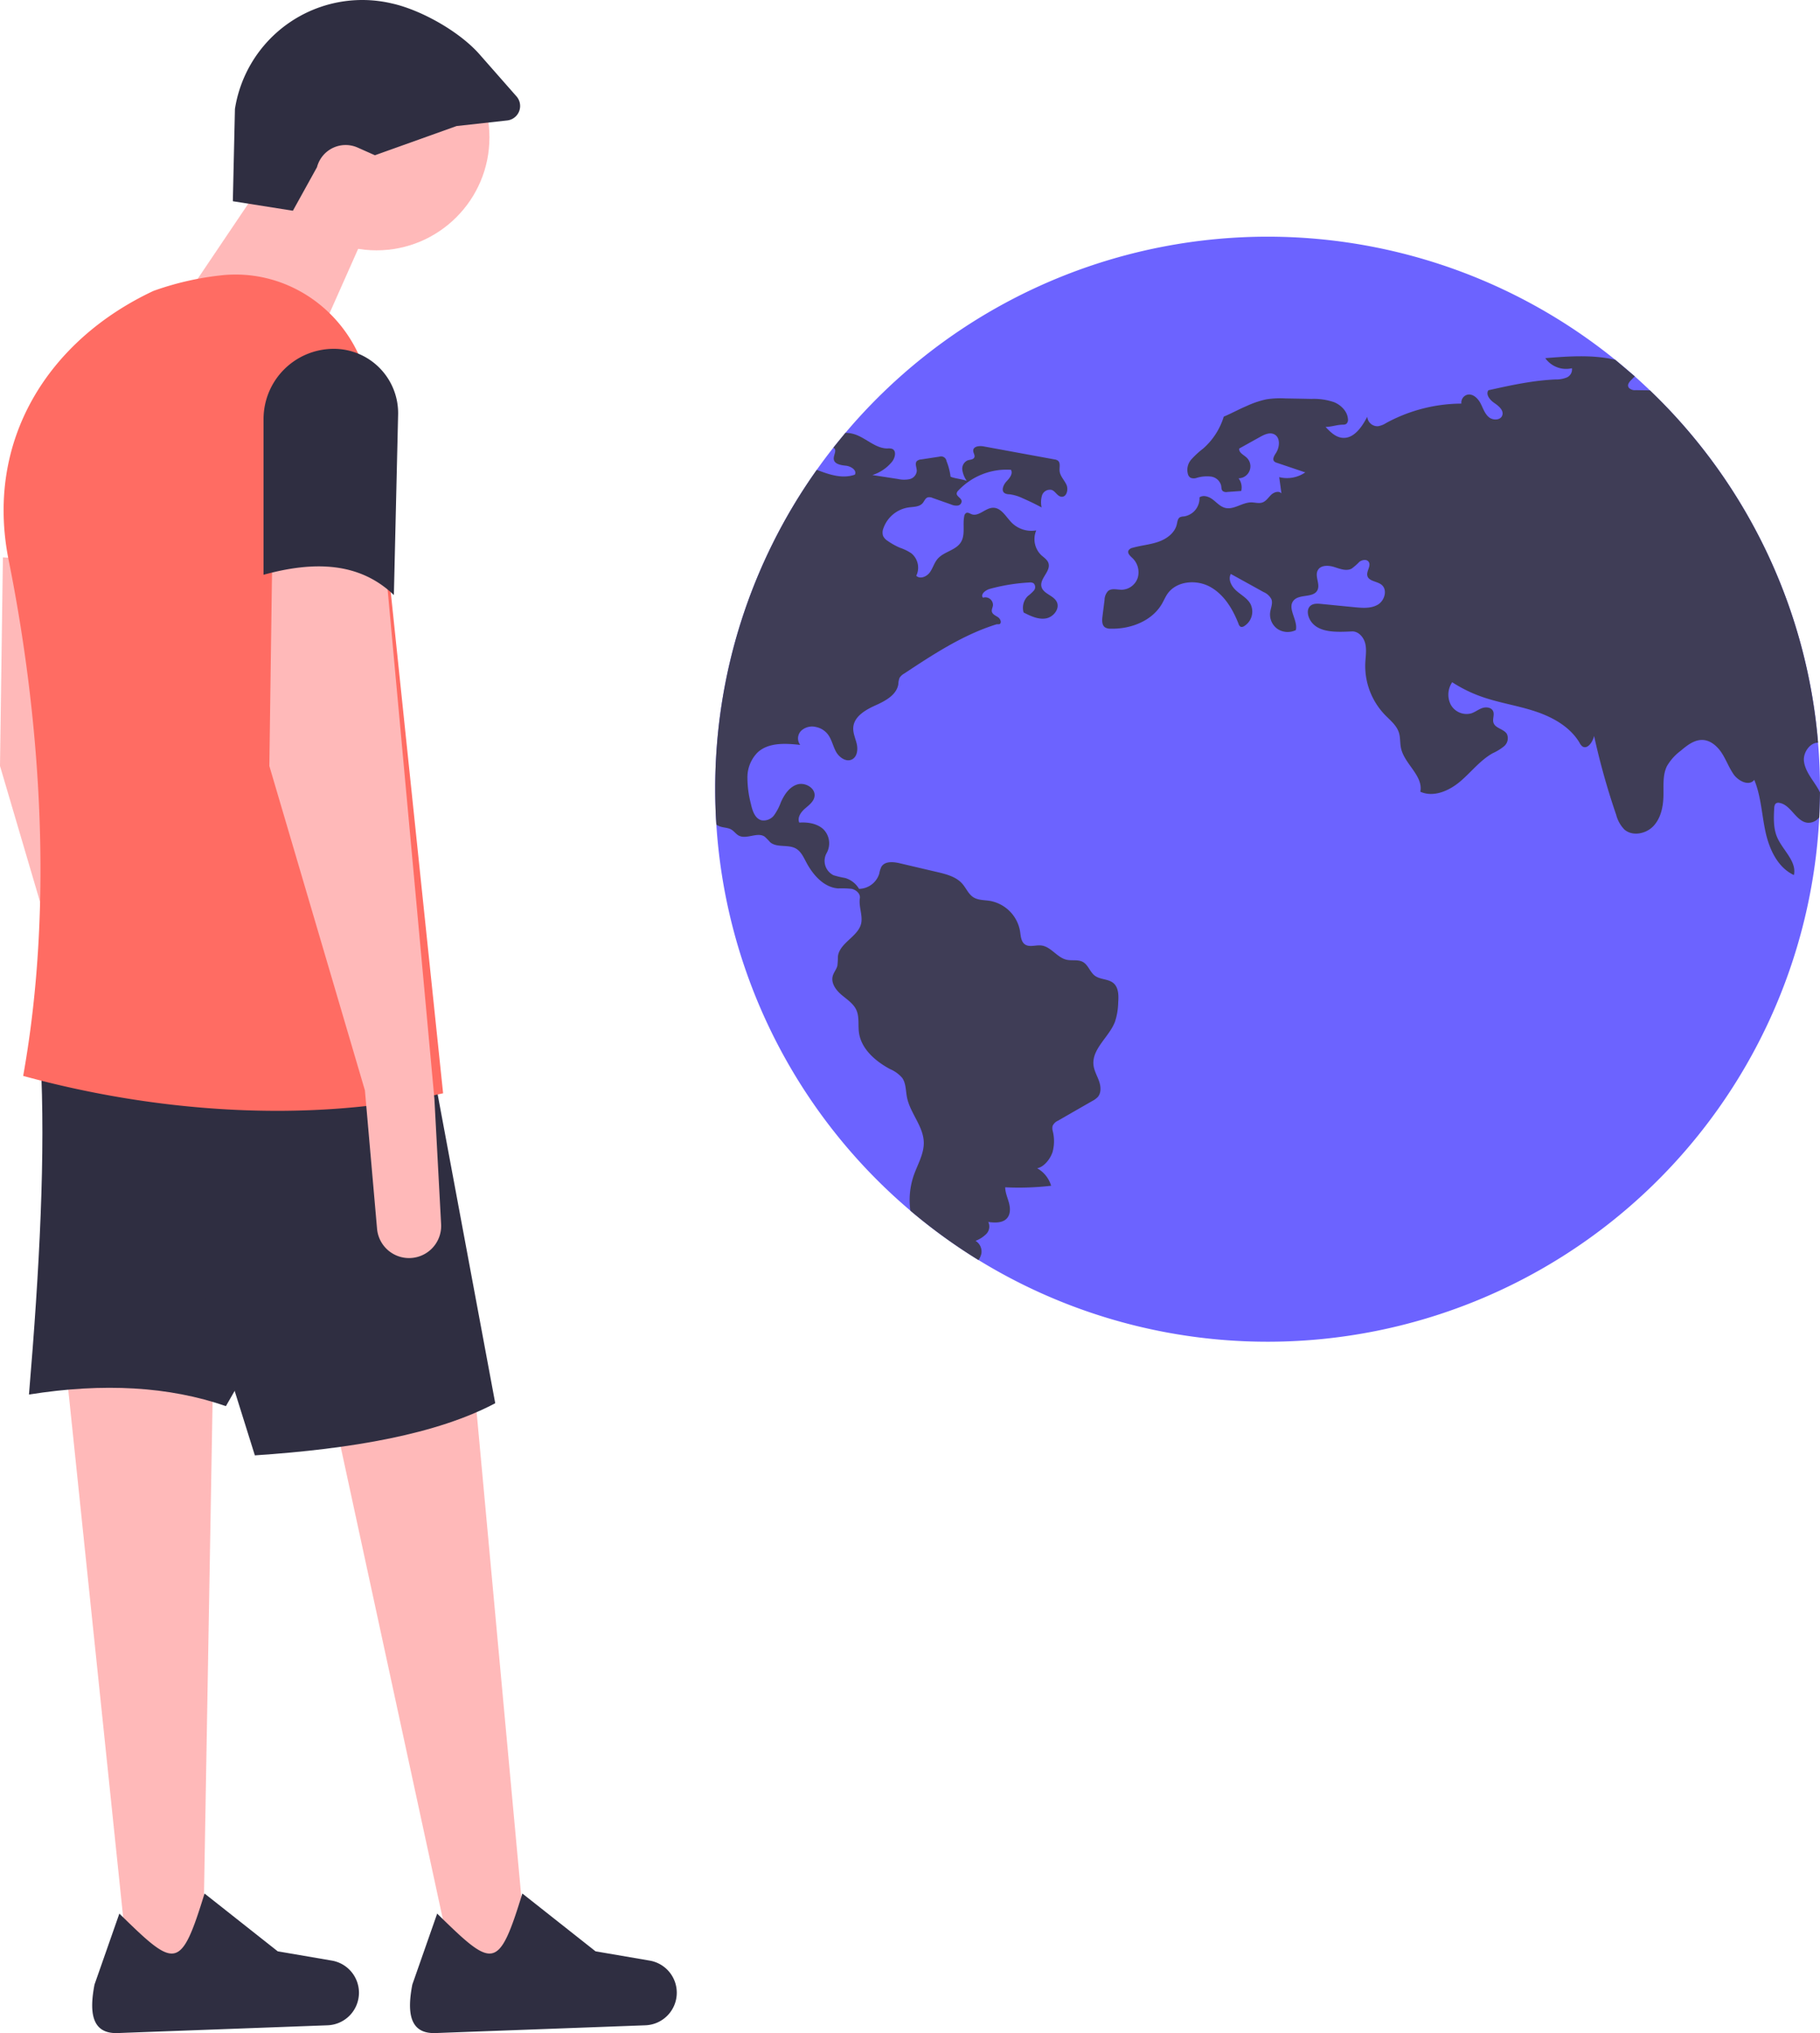 <?xml version="1.0" encoding="UTF-8" standalone="no"?>
<svg
   xmlns:dc="http://purl.org/dc/elements/1.1/"
   xmlns:cc="http://creativecommons.org/ns#"
   xmlns:rdf="http://www.w3.org/1999/02/22-rdf-syntax-ns#"
   xmlns:svg="http://www.w3.org/2000/svg"
   xmlns="http://www.w3.org/2000/svg"
   xmlns:sodipodi="http://sodipodi.sourceforge.net/DTD/sodipodi-0.dtd"
   xmlns:inkscape="http://www.inkscape.org/namespaces/inkscape"
   id="b64b805f-e6f6-44d8-97ce-775b67d7efb4"
   data-name="Layer 1"
   width="407.677"
   height="455.315"
   viewBox="0 0 407.677 455.315"
   version="1.1"
   sodipodi:docname="undraw_the_world_is_mine_nb0e.svg"
   inkscape:version="0.92.4 (5da689c313, 2019-01-14)">
  <defs
     id="defs57" />
  <sodipodi:namedview
     pagecolor="#ffffff"
     bordercolor="#666666"
     borderopacity="1"
     objecttolerance="10"
     gridtolerance="10"
     guidetolerance="10"
     inkscape:pageopacity="0"
     inkscape:pageshadow="2"
     inkscape:window-width="1920"
     inkscape:window-height="1003"
     id="namedview55"
     showgrid="false"
     inkscape:zoom="0.93552981"
     inkscape:cx="118.95961"
     inkscape:cy="127.41457"
     inkscape:window-x="-9"
     inkscape:window-y="-9"
     inkscape:window-maximized="1"
     inkscape:current-layer="b64b805f-e6f6-44d8-97ce-775b67d7efb4"
     fit-margin-top="0"
     fit-margin-left="0"
     fit-margin-right="0"
     fit-margin-bottom="0" />
  <title
     id="title2">the_world_is_mine</title>
  <path
     d="m 407.677,176.742 v 0.741 q -0.025,2.79 -0.16,5.555 a 123.735,123.735 0 0 1 -247.057,1.616 q -0.253,-3.927 -0.253,-7.912 a 123.122,123.122 0 0 1 22.752,-71.522 q 1.78,-2.525 3.704,-4.958 c 0.884,-1.128 1.793,-2.231 2.71,-3.325 a 123.758,123.758 0 0 1 172.437,-16.363 c 1.49,1.204 2.954,2.449 4.385,3.72 q 1.717,1.528 3.375,3.123 a 123.4,123.4 0 0 1 37.676,78.921 q 0.429,5.151 0.429,10.404 z"
     id="path14"
     inkscape:connector-curvature="0"
     style="fill:#6c63ff;stroke-width:1" />
  <path
     d="m 186.663,100.263 a 0.688,0.688 0 0 1 0.168,0.101 c 0.665,0.547 -0.168,1.599 -0.067,2.466 0.118,1.111 1.599,1.355 2.719,1.465 1.12,0.118 2.534,1.018 2.003,2.012 -2.811,0.968 -5.656,0.017 -8.527,-1.086 a 123.122,123.122 0 0 0 -22.752,71.522 q 0,3.99 0.253,7.912 a 3.198,3.198 0 0 0 0.766,0.412 c 0.842,0.32 1.818,0.261 2.593,0.715 0.614,0.362 1.027,1.002 1.641,1.338 1.759,0.96 4.2,-0.884 5.842,0.261 a 15.093,15.093 0 0 1 1.204,1.229 c 1.515,1.313 4.007,0.429 5.757,1.414 1.128,0.631 1.709,1.894 2.315,3.039 1.507,2.862 3.948,5.673 7.172,5.901 a 19.313,19.313 0 0 1 3.047,0.101 c 0.993,0.227 1.97,1.094 1.81,2.096 -0.278,1.726 0.572,3.611 0.345,5.337 -0.412,3.156 -4.882,4.537 -5.261,7.693 a 19.008,19.008 0 0 1 -0.118,2.079 c -0.202,0.825 -0.825,1.498 -1.044,2.323 -0.421,1.557 0.699,3.114 1.919,4.158 1.229,1.052 2.694,1.961 3.367,3.426 0.707,1.557 0.362,3.367 0.589,5.059 0.505,3.695 3.695,6.431 6.978,8.198 a 7.286,7.286 0 0 1 2.727,1.986 c 0.842,1.221 0.758,2.828 1.044,4.284 0.69,3.561 3.687,6.498 3.771,10.126 0.059,2.584 -1.372,4.924 -2.231,7.357 a 16.978,16.978 0 0 0 -0.766,7.946 124.327,124.327 0 0 0 15.261,11.069 4.446,4.446 0 0 0 0.631,-1.414 2.797,2.797 0 0 0 -1.305,-2.896 6.92,6.92 0 0 0 2.416,-1.549 2.37,2.37 0 0 0 0.438,-2.677 c 1.481,0.185 3.241,0.278 4.217,-0.859 0.783,-0.909 0.732,-2.273 0.421,-3.426 -0.311,-1.162 -0.833,-2.281 -0.842,-3.485 a 62.683,62.683 0 0 0 10.286,-0.345 6.677,6.677 0 0 0 -3.131,-3.922 c 1.549,-0.261 2.954,-2.113 3.443,-3.603 a 9.176,9.176 0 0 0 0.067,-4.655 2.476,2.476 0 0 1 -0.051,-1.212 2.385,2.385 0 0 1 1.229,-1.187 q 3.838,-2.21 7.677,-4.411 a 4.628,4.628 0 0 0 1.229,-0.901 c 0.8,-0.951 0.682,-2.374 0.269,-3.544 -0.412,-1.17 -1.069,-2.273 -1.229,-3.502 -0.471,-3.678 3.468,-6.321 4.798,-9.789 a 14.702,14.702 0 0 0 0.724,-4.284 c 0.109,-1.566 0.118,-3.375 -1.077,-4.377 -1.153,-0.968 -2.946,-0.749 -4.15,-1.65 -1.103,-0.825 -1.481,-2.416 -2.685,-3.081 -1.094,-0.606 -2.458,-0.219 -3.678,-0.505 -2.138,-0.497 -3.485,-2.963 -5.673,-3.19 -1.229,-0.135 -2.626,0.471 -3.636,-0.244 -0.892,-0.64 -0.926,-1.911 -1.094,-2.988 a 8.347,8.347 0 0 0 -6.734,-6.751 c -1.271,-0.202 -2.651,-0.126 -3.737,-0.825 -1.094,-0.707 -1.591,-2.029 -2.458,-3.013 -1.38,-1.574 -3.569,-2.138 -5.614,-2.618 q -4.167,-0.972 -8.325,-1.953 c -1.473,-0.354 -3.375,-0.539 -4.175,0.758 a 5.695,5.695 0 0 0 -0.488,1.557 4.829,4.829 0 0 1 -4.529,3.401 5.351,5.351 0 0 0 -3.148,-2.441 19.863,19.863 0 0 1 -2.559,-0.606 3.585,3.585 0 0 1 -1.549,-4.975 4.466,4.466 0 0 0 -0.766,-5.362 c -1.414,-1.271 -3.46,-1.582 -5.362,-1.456 -0.497,-1.086 0.337,-2.306 1.229,-3.098 0.901,-0.783 1.986,-1.557 2.18,-2.736 0.311,-1.852 -2.054,-3.258 -3.847,-2.71 -1.793,0.556 -2.938,2.298 -3.695,4.015 a 12.109,12.109 0 0 1 -1.49,2.853 2.925,2.925 0 0 1 -2.828,1.162 c -1.481,-0.379 -2.045,-2.138 -2.374,-3.619 a 23.601,23.601 0 0 1 -0.791,-6.069 7.922,7.922 0 0 1 2.29,-5.522 c 2.449,-2.256 6.22,-2.037 9.528,-1.675 a 2.427,2.427 0 0 1 0.253,-3.199 3.637,3.637 0 0 1 3.3,-0.808 4.527,4.527 0 0 1 2.55,1.524 c 0.943,1.145 1.212,2.702 1.919,3.998 0.715,1.305 2.315,2.416 3.619,1.717 1.136,-0.606 1.313,-2.172 1.035,-3.426 -0.286,-1.246 -0.884,-2.466 -0.783,-3.746 0.194,-2.433 2.727,-3.906 4.958,-4.907 2.231,-1.002 4.781,-2.357 5.135,-4.781 a 4.468,4.468 0 0 1 0.269,-1.38 2.699,2.699 0 0 1 1.002,-0.943 c 6.507,-4.301 13.131,-8.661 20.572,-11.01 0.387,-0.126 0.429,0.008 0.825,-0.084 0.556,-0.32 0.185,-1.204 -0.345,-1.557 -0.53,-0.354 -1.237,-0.631 -1.372,-1.254 -0.093,-0.455 0.177,-0.909 0.244,-1.372 a 1.713,1.713 0 0 0 -2.247,-1.734 c -0.598,-0.791 0.581,-1.709 1.54,-1.978 a 42.071,42.071 0 0 1 8.796,-1.431 1.566,1.566 0 0 1 1.002,0.168 1.19,1.19 0 0 1 0.076,1.633 9.219,9.219 0 0 1 -1.338,1.221 3.677,3.677 0 0 0 -0.96,3.695 c 1.557,0.791 3.241,1.608 4.966,1.33 1.717,-0.278 3.241,-2.214 2.433,-3.754 -0.749,-1.439 -3.013,-1.768 -3.401,-3.342 -0.455,-1.843 2.155,-3.485 1.566,-5.286 -0.253,-0.791 -1.044,-1.263 -1.65,-1.827 a 4.98,4.98 0 0 1 -1.086,-5.505 6.272,6.272 0 0 1 -5.488,-1.717 c -1.313,-1.322 -2.357,-3.417 -4.226,-3.35 -1.709,0.051 -3.182,2.045 -4.781,1.439 -0.396,-0.152 -0.808,-0.455 -1.187,-0.278 a 0.981,0.981 0 0 0 -0.446,0.732 c -0.404,1.944 0.295,4.158 -0.766,5.842 -1.153,1.827 -3.821,2.079 -5.219,3.729 -0.758,0.892 -1.052,2.096 -1.751,3.039 -0.699,0.943 -2.172,1.549 -3.013,0.724 a 4.148,4.148 0 0 0 -1.128,-5.05 10.846,10.846 0 0 0 -2.492,-1.212 14.787,14.787 0 0 1 -2.786,-1.549 2.761,2.761 0 0 1 -1.018,-1.094 2.516,2.516 0 0 1 0.067,-1.734 7.087,7.087 0 0 1 5.631,-4.663 c 1.111,-0.152 2.407,-0.101 3.148,-0.951 0.387,-0.446 0.589,-1.128 1.162,-1.305 a 1.693,1.693 0 0 1 1.069,0.126 c 1.389,0.488 2.769,0.976 4.158,1.465 a 2.848,2.848 0 0 0 1.481,0.244 0.996,0.996 0 0 0 0.867,-1.052 c -0.135,-0.69 -1.195,-1.018 -1.094,-1.717 a 1.092,1.092 0 0 1 0.345,-0.589 14.873,14.873 0 0 1 11.793,-4.655 c 0.522,0.867 -0.303,1.885 -1.002,2.618 -0.69,0.741 -1.246,2.054 -0.404,2.618 a 2.218,2.218 0 0 0 1.103,0.253 9.618,9.618 0 0 1 2.946,0.892 c 1.439,0.623 2.853,1.313 4.234,2.054 a 5.338,5.338 0 0 1 0.101,-2.727 1.852,1.852 0 0 1 2.188,-1.187 c 0.825,0.32 1.246,1.414 2.13,1.515 1.17,0.135 1.633,-1.599 1.145,-2.677 -0.488,-1.077 -1.465,-1.97 -1.54,-3.156 -0.059,-0.791 0.244,-1.776 -0.387,-2.256 a 1.674,1.674 0 0 0 -0.749,-0.269 q -7.929,-1.452 -15.867,-2.912 c -0.943,-0.177 -2.298,-0.042 -2.34,0.909 -0.025,0.539 0.455,1.069 0.244,1.557 -0.227,0.522 -0.968,0.48 -1.507,0.665 a 2.046,2.046 0 0 0 -1.178,2.163 5.896,5.896 0 0 0 0.993,2.433 c -1.035,-0.429 -2.593,-0.505 -3.628,-0.943 a 13.963,13.963 0 0 0 -0.909,-3.493 1.233,1.233 0 0 0 -1.608,-0.993 c -1.364,0.21 -2.727,0.412 -4.091,0.623 a 1.582,1.582 0 0 0 -0.934,0.362 c -0.53,0.564 -0.008,1.465 -0.025,2.239 a 2.098,2.098 0 0 1 -1.625,1.81 6.124,6.124 0 0 1 -2.593,-0.034 c -1.911,-0.295 -3.813,-0.589 -5.724,-0.884 a 9.376,9.376 0 0 0 4.327,-2.896 c 0.758,-0.892 1.162,-2.559 0.067,-2.98 a 2.611,2.611 0 0 0 -0.993,-0.076 c -2.593,0.017 -4.638,-2.146 -7.062,-3.064 a 6.942,6.942 0 0 0 -2.382,-0.438 z"
     id="path16"
     inkscape:connector-curvature="0"
     style="fill:#3f3d56;stroke-width:1" />
  <path
     d="m 407.517,183.038 a 3.039,3.039 0 0 1 -2.576,1.221 c -2.635,-0.227 -3.746,-4.023 -6.355,-4.453 a 1.017,1.017 0 0 0 -0.69,0.067 c -0.387,0.21 -0.455,0.732 -0.48,1.17 -0.109,2.172 -0.202,4.428 0.648,6.431 1.237,2.929 4.444,5.387 3.771,8.493 -3.619,-1.675 -5.505,-5.741 -6.355,-9.638 -0.859,-3.897 -0.993,-7.988 -2.525,-11.675 -1.17,1.49 -3.611,0.261 -4.672,-1.305 -1.01,-1.481 -1.633,-3.199 -2.609,-4.705 -0.976,-1.498 -2.475,-2.845 -4.259,-2.929 -1.877,-0.084 -3.51,1.204 -4.941,2.424 a 11.435,11.435 0 0 0 -3.072,3.417 c -1.002,2.02 -0.741,4.394 -0.791,6.641 -0.051,2.424 -0.564,4.991 -2.222,6.776 -1.658,1.776 -4.714,2.399 -6.54,0.791 a 7.378,7.378 0 0 1 -1.827,-3.291 160.153,160.153 0 0 1 -4.949,-17.66 c -0.303,1.364 -1.507,3.123 -2.651,2.323 a 2.364,2.364 0 0 1 -0.606,-0.791 c -2.138,-3.611 -6.086,-5.783 -10.084,-7.087 -3.99,-1.296 -8.19,-1.902 -12.138,-3.333 a 31.033,31.033 0 0 1 -6.305,-3.14 4.964,4.964 0 0 0 -0.303,5.067 4.059,4.059 0 0 0 4.562,1.911 c 0.875,-0.286 1.616,-0.892 2.483,-1.195 0.867,-0.295 2.037,-0.152 2.416,0.69 0.37,0.8 -0.185,1.768 0.093,2.609 0.412,1.271 2.34,1.372 3.013,2.534 a 2.345,2.345 0 0 1 -0.631,2.71 11.344,11.344 0 0 1 -2.542,1.566 c -2.828,1.574 -4.84,4.259 -7.315,6.347 -2.475,2.096 -5.968,3.619 -8.914,2.281 0.699,-3.561 -3.535,-6.17 -4.318,-9.714 -0.261,-1.17 -0.126,-2.407 -0.488,-3.544 -0.53,-1.65 -1.995,-2.778 -3.19,-4.023 A 15.815,15.815 0 0 1 305.819,148.536 c 0.067,-1.465 0.337,-2.954 0,-4.385 -0.328,-1.423 -1.515,-2.803 -2.98,-2.744 -3.342,0.152 -7.559,0.404 -9.31,-2.449 -0.631,-1.018 -0.901,-2.508 0.008,-3.291 0.64,-0.547 1.582,-0.497 2.416,-0.412 2.517,0.244 5.025,0.497 7.542,0.741 1.759,0.168 3.662,0.311 5.177,-0.606 1.515,-0.917 2.172,-3.367 0.766,-4.453 -1.018,-0.791 -2.853,-0.749 -3.156,-2.003 -0.244,-1.052 0.917,-2.239 0.286,-3.123 -0.446,-0.623 -1.456,-0.455 -2.071,0.017 a 13.528,13.528 0 0 1 -1.742,1.524 c -1.204,0.623 -2.635,0.025 -3.931,-0.379 -1.296,-0.404 -3.03,-0.438 -3.653,0.766 -0.707,1.338 0.614,3.106 -0.076,4.453 -0.926,1.776 -4.04,0.766 -5.337,2.298 -1.481,1.751 1.01,4.377 0.513,6.616 a 4.124,4.124 0 0 1 -4.066,-0.227 3.936,3.936 0 0 1 -1.7,-3.67 c 0.118,-1.01 0.648,-2.045 0.295,-2.997 a 3.498,3.498 0 0 0 -1.776,-1.625 q -3.662,-2.033 -7.323,-4.049 c -0.682,1.263 0.177,2.82 1.254,3.771 1.069,0.943 2.416,1.658 3.123,2.904 a 3.817,3.817 0 0 1 -1.431,5.034 0.888,0.888 0 0 1 -0.732,0.126 1.015,1.015 0 0 1 -0.471,-0.631 c -1.288,-3.308 -3.232,-6.566 -6.33,-8.291 -3.106,-1.734 -7.559,-1.372 -9.596,1.532 -0.48,0.69 -0.808,1.481 -1.229,2.214 -2.231,3.88 -7.028,5.715 -11.506,5.598 a 2.218,2.218 0 0 1 -1.254,-0.295 c -0.724,-0.497 -0.69,-1.557 -0.581,-2.433 0.16,-1.237 0.311,-2.466 0.471,-3.704 a 2.966,2.966 0 0 1 0.816,-2.029 c 0.833,-0.657 2.029,-0.244 3.089,-0.261 a 3.891,3.891 0 0 0 3.544,-2.736 4.397,4.397 0 0 0 -1.229,-4.377 c -0.48,-0.455 -1.128,-1.027 -0.875,-1.641 a 1.364,1.364 0 0 1 0.951,-0.64 c 1.894,-0.547 3.906,-0.69 5.766,-1.347 1.869,-0.648 3.678,-1.978 4.124,-3.906 0.135,-0.589 0.194,-1.305 0.724,-1.599 a 2.344,2.344 0 0 1 0.842,-0.168 4.097,4.097 0 0 0 3.51,-4.268 c 0.892,-0.623 2.146,-0.16 3.013,0.505 0.859,0.665 1.625,1.54 2.677,1.827 1.961,0.539 3.855,-1.204 5.892,-1.212 0.859,0 1.742,0.303 2.542,0.008 0.816,-0.295 1.305,-1.103 1.928,-1.7 0.631,-0.606 1.726,-0.968 2.306,-0.32 -0.168,-1.221 -0.328,-2.433 -0.497,-3.645 a 7.165,7.165 0 0 0 5.833,-1.061 c -2.121,-0.715 -4.234,-1.431 -6.355,-2.146 a 1.371,1.371 0 0 1 -0.598,-0.32 c -0.463,-0.497 0,-1.271 0.37,-1.835 0.901,-1.355 1.052,-3.586 -0.429,-4.259 -1.01,-0.463 -2.163,0.093 -3.131,0.631 -1.549,0.859 -3.098,1.726 -4.646,2.584 -0.143,0.884 0.934,1.389 1.599,1.978 a 2.682,2.682 0 0 1 -1.751,4.688 3.36,3.36 0 0 1 0.598,2.837 c -1.035,0.076 -2.079,0.152 -3.123,0.227 a 1.341,1.341 0 0 1 -1.01,-0.202 c -0.337,-0.295 -0.286,-0.816 -0.37,-1.254 a 2.709,2.709 0 0 0 -2.29,-1.995 7.904,7.904 0 0 0 -3.19,0.295 1.944,1.944 0 0 1 -1.38,-0.034 1.377,1.377 0 0 1 -0.539,-0.69 3.519,3.519 0 0 1 0.707,-3.384 19.369,19.369 0 0 1 2.66,-2.449 15.506,15.506 0 0 0 4.621,-7.155 c 1.717,-0.724 3.493,-1.7 5.219,-2.424 a 20.848,20.848 0 0 1 4.335,-1.456 20.485,20.485 0 0 1 4.251,-0.202 c 1.936,0.034 3.88,0.067 5.816,0.109 a 13.998,13.998 0 0 1 5.092,0.732 c 1.591,0.657 2.997,2.079 3.106,3.796 a 1.166,1.166 0 0 1 -0.379,1.069 1.364,1.364 0 0 1 -0.732,0.168 c -1.608,0.051 -2.29,0.455 -3.897,0.513 1.018,1.086 2.163,2.231 3.645,2.424 2.609,0.337 4.486,-2.365 5.69,-4.714 a 2.297,2.297 0 0 0 2.399,2.13 4.838,4.838 0 0 0 1.81,-0.707 35.6,35.6 0 0 1 16.877,-4.36 1.817,1.817 0 0 1 1.389,-2.003 c 1.204,-0.236 2.281,0.8 2.862,1.877 0.572,1.077 0.934,2.323 1.86,3.131 0.917,0.808 2.694,0.766 3.055,-0.396 0.354,-1.119 -0.816,-2.079 -1.784,-2.744 -0.976,-0.657 -1.995,-1.877 -1.338,-2.854 4.949,-1.103 9.941,-2.197 15.017,-2.416 a 6.39,6.39 0 0 0 2.525,-0.438 1.963,1.963 0 0 0 1.178,-2.079 5.739,5.739 0 0 1 -5.976,-2.256 c 5.21,-0.429 10.665,-0.808 15.673,0.362 l 4.385,3.72 c -0.833,0.867 -1.944,1.683 -1.338,2.55 a 1.866,1.866 0 0 0 1.54,0.53 c 1.061,0.017 2.121,0.042 3.173,0.042 a 123.4,123.4 0 0 1 37.676,78.921 c -1.768,-0.067 -3.392,2.172 -3.165,4.124 0.269,2.264 1.902,4.082 3.072,6.035 a 9.197,9.197 0 0 1 0.522,0.985 z"
     id="path18"
     inkscape:connector-curvature="0"
     style="fill:#3f3d56;stroke-width:1" />
  <polygon
     transform="matrix(0.703,0,0,0.703,-61.325,-0.013)"
     style="fill:#ffb9b9;stroke-width:1.423"
     points="255.288,625.401 232.67,631.401 191.127,439.38 237.748,435.225 "
     id="polygon66" />
  <polygon
     transform="matrix(0.703,0,0,0.703,-61.325,-0.013)"
     style="fill:#ffb9b9;stroke-width:1.423"
     points="151.804,628.352 128.666,631.848 108.331,436.439 155.126,437.398 "
     id="polygon68" />
  <path
     inkscape:connector-curvature="0"
     style="fill:#ffb9b9;stroke-width:1"
     d="m 36.977,246.14 1.501,28.025 a 7.195,7.195 0 0 1 -7.836,7.551 v 0 a 7.195,7.195 0 0 1 -6.516,-6.537 L 21.408,244.194 0,171.537 l 0.649,-46.708 25.3,1.297 z"
     id="path70" />
  <path
     inkscape:connector-curvature="0"
     style="fill:#2f2e41;stroke-width:1"
     d="m 50.601,314.905 q -19.01,-6.6 -44.113,-2.595 c 2.373,-28.115 3.748,-54.223 2.595,-75.252 h 86.281 z"
     id="path72" />
  <path
     inkscape:connector-curvature="0"
     style="fill:#2f2e41;stroke-width:1"
     d="m 110.932,314.257 c -13.062,6.91 -31.957,10.218 -53.844,11.677 L 29.841,239.004 96.66,237.707 Z"
     id="path74" />
  <path
     inkscape:connector-curvature="0"
     style="fill:#2f2e41;stroke-width:1"
     d="m 144.567,453.568 -47.004,1.74 c -6.021,0.223 -6.339,-4.948 -5.202,-10.865 l 5.565,-15.89 c 12.529,12.275 13.709,12.961 19.08,-4.5 l 16.392,12.947 12.133,2.08 a 7.299,7.299 0 0 1 6.066,7.205 v 0 a 7.299,7.299 0 0 1 -7.029,7.282 z"
     id="path76" />
  <path
     inkscape:connector-curvature="0"
     style="fill:#2f2e41;stroke-width:1"
     d="m 73.376,453.568 -47.004,1.74 c -6.021,0.223 -6.339,-4.948 -5.202,-10.865 l 5.565,-15.89 c 12.529,12.275 13.709,12.961 19.08,-4.5 l 16.392,12.947 12.133,2.08 a 7.299,7.299 0 0 1 6.066,7.205 v 0 a 7.299,7.299 0 0 1 -7.029,7.282 z"
     id="path78" />
  <circle
     style="fill:#ffb9b9;stroke-width:1"
     cx="84.335"
     cy="30.763"
     r="25.3"
     id="circle80" />
  <polygon
     transform="matrix(0.703,0,0,0.703,-61.325,-0.013)"
     style="fill:#ffb9b9;stroke-width:1.423"
     points="188.819,107.496 146.353,94.572 174.972,52.105 207.283,65.953 "
     id="polygon82" />
  <path
     inkscape:connector-curvature="0"
     style="fill:#ff6c63;fill-opacity:1;stroke-width:1"
     d="M 99.255,244.843 C 68.579,251.74 34.525,249.004 5.19,240.951 12.215,201.778 8.823,159.701 1.946,125.477 -3.437,98.689 10.763,76.211 34.383,65.146 a 65.778,65.778 0 0 1 15.726,-3.541 c 16.568,-1.468 31.147,10.955 32.875,27.499 z"
     id="path84" />
  <path
     inkscape:connector-curvature="0"
     style="fill:#2f2e41;stroke-width:1"
     d="m 83.981,34.769 -3.876,-1.723 a 6.625,6.625 0 0 0 -9.095,4.387 v 0 l -5.402,9.76 -13.453,-2.129 0.47,-20.66 A 28.88,28.88 0 0 1 87.492,0.704 l 0.367,0.083 C 94.427,2.272 102.953,7.095 107.404,12.157 l 8.293,9.431 a 3.259,3.259 0 0 1 -2.084,5.389 l -11.342,1.252 z"
     id="path88" />
  <path
     inkscape:connector-curvature="0"
     style="fill:#ffb9b9;stroke-width:1"
     d="m 97.309,246.14 1.501,28.025 a 7.195,7.195 0 0 1 -7.836,7.551 v 0 a 7.195,7.195 0 0 1 -6.516,-6.537 l -2.718,-30.985 -21.408,-72.657 0.649,-46.708 25.3,1.297 z"
     id="path92" />
  <path
     inkscape:connector-curvature="0"
     style="fill:#2f2e41;fill-opacity:1;stroke-width:1"
     d="m 88.227,133.262 c -7.698,-7.384 -17.859,-7.656 -29.193,-4.541 V 93.857 a 15.737,15.737 0 0 1 15.737,-15.737 v 0 a 14.41,14.41 0 0 1 14.406,14.749 z"
     id="path94" />
</svg>
